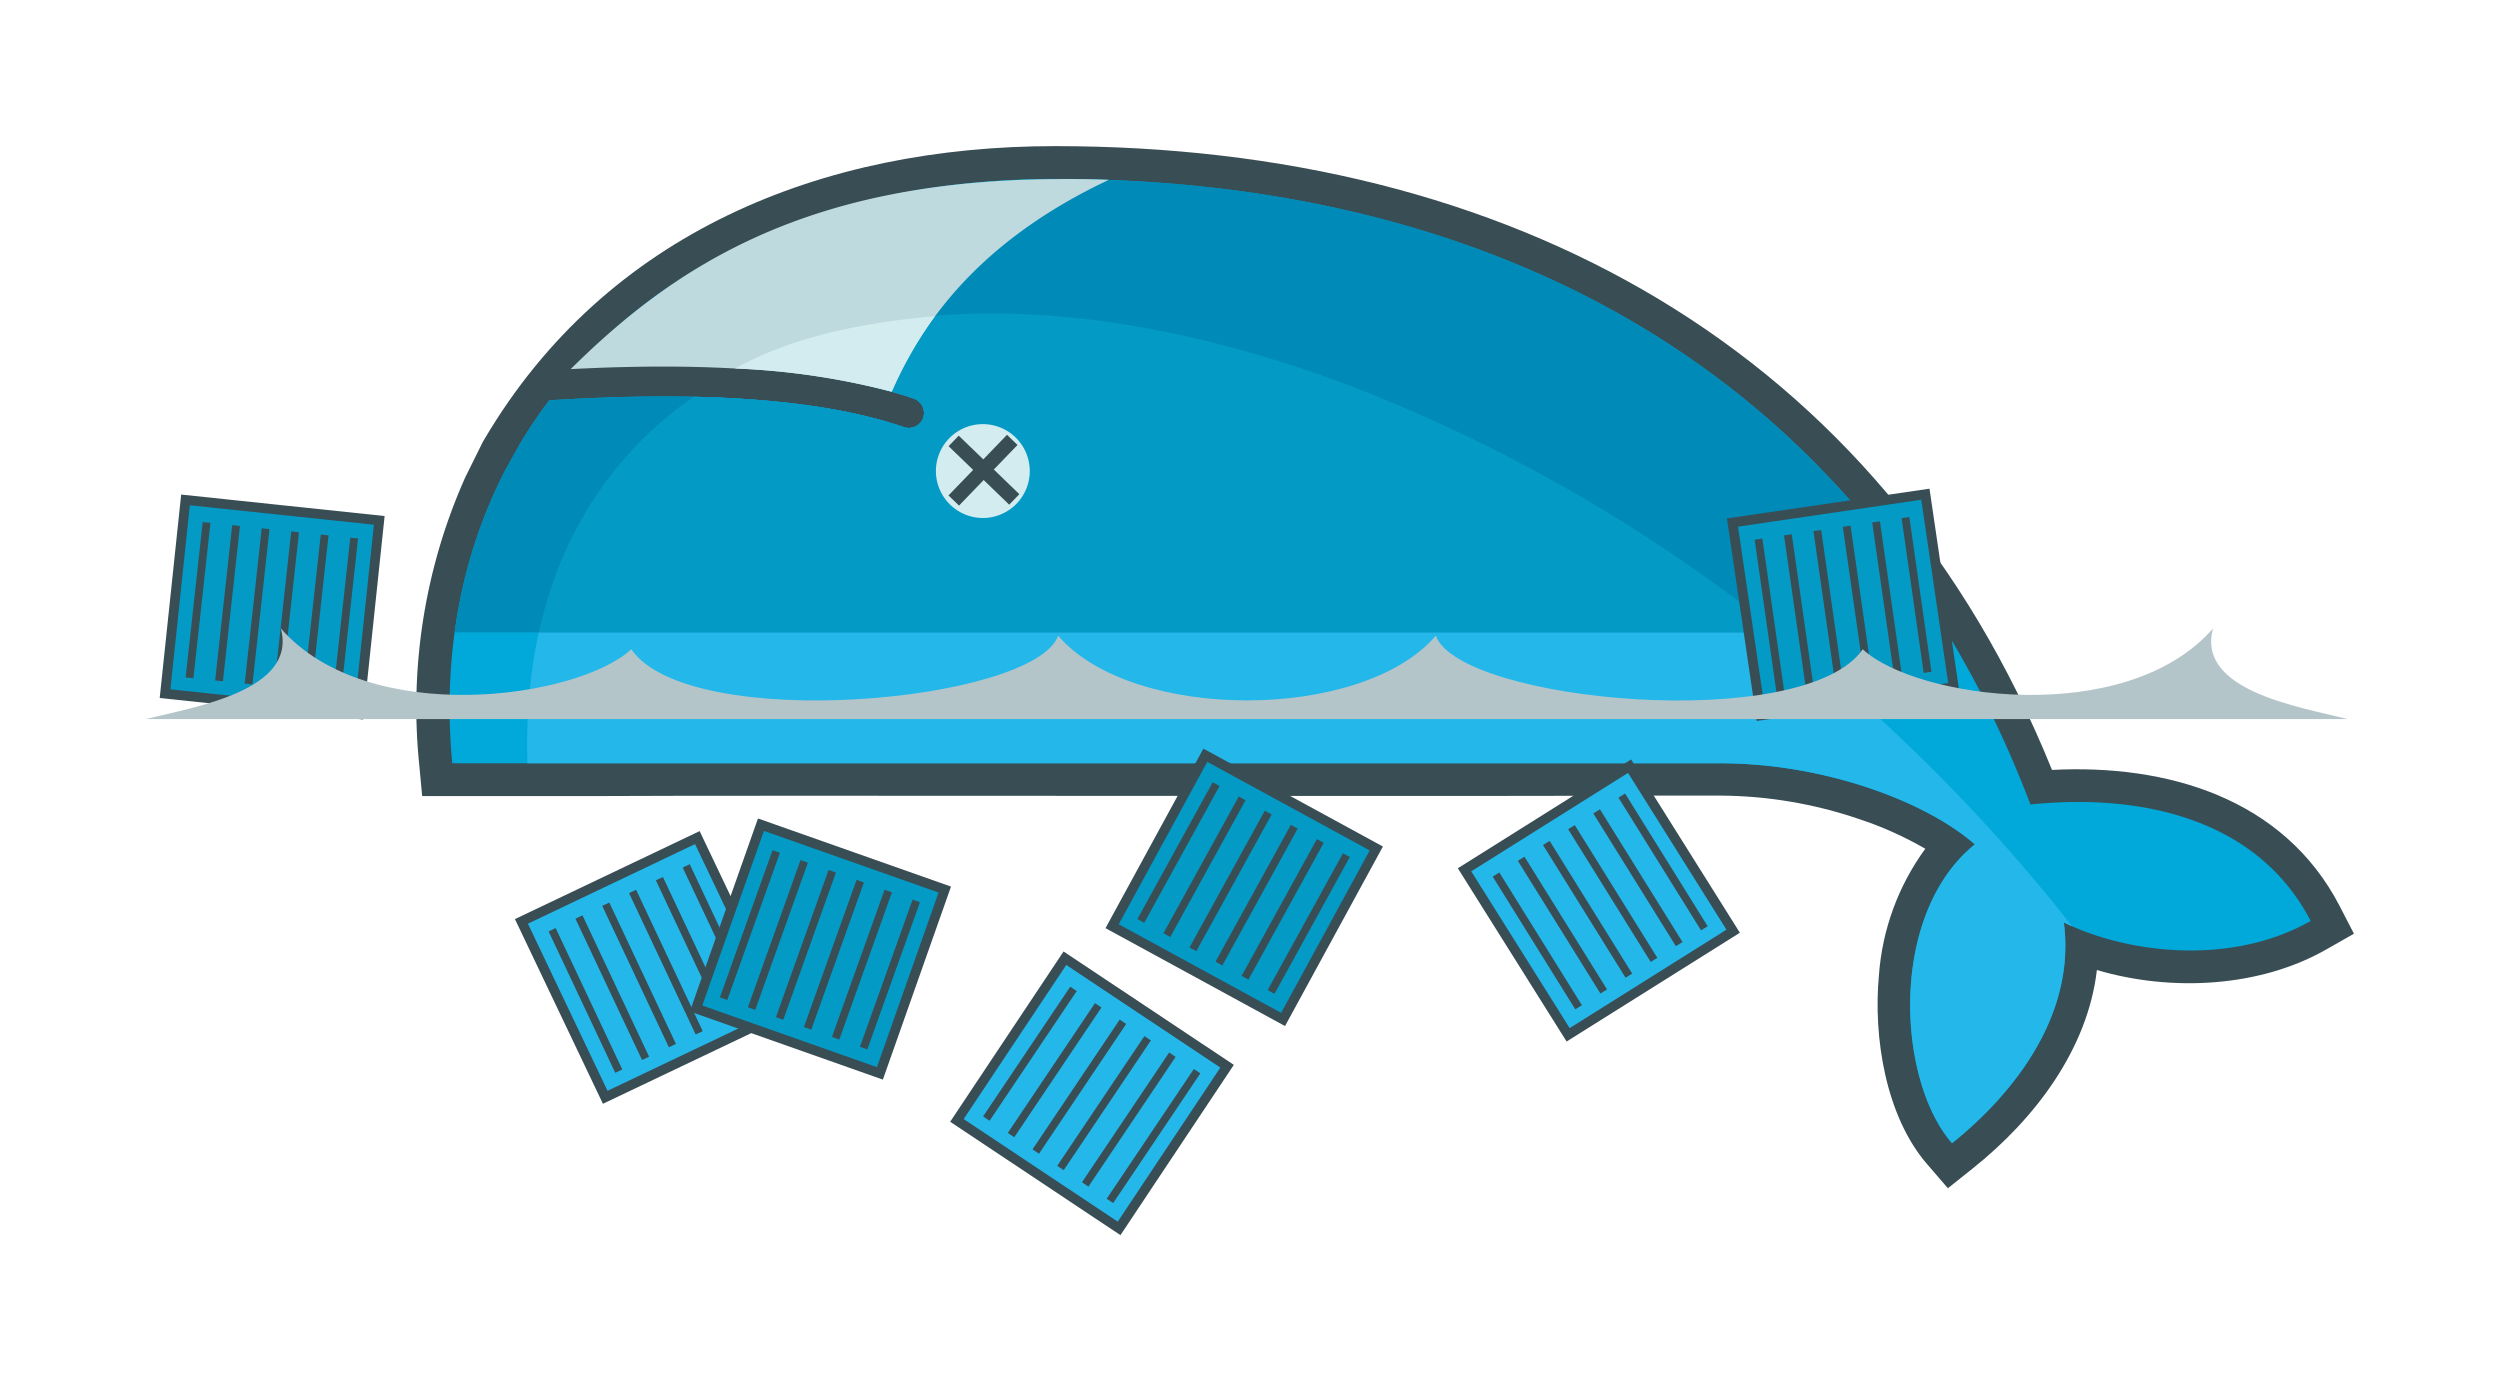 <?xml version="1.0" encoding="UTF-8" standalone="no"?>
<!-- Created with Inkscape (http://www.inkscape.org/) -->

<svg
   xmlns:dc="http://purl.org/dc/elements/1.1/"
   xmlns:cc="http://creativecommons.org/ns#"
   xmlns:rdf="http://www.w3.org/1999/02/22-rdf-syntax-ns#"
   xmlns:svg="http://www.w3.org/2000/svg"
   xmlns="http://www.w3.org/2000/svg"
   xmlns:sodipodi="http://sodipodi.sourceforge.net/DTD/sodipodi-0.dtd"
   xmlns:inkscape="http://www.inkscape.org/namespaces/inkscape"
   width="85.541mm"
   height="47.262mm"
   viewBox="0 0 85.541 47.262"
   version="1.1"
   id="svg8"
   inkscape:version="0.92.1 r15371"
   sodipodi:docname="docker-dead.svg">
  <defs
     id="defs2">
    <style
       id="style3680">.cls-1{fill:#394d54;}.cls-1,.cls-6,.cls-7,.cls-8{fill-rule:evenodd;}.cls-2{fill:#00a9d9;}.cls-3{fill:#24b7ea;}.cls-4{fill:#008ab7;}.cls-5{fill:#039ac5;}.cls-6{fill:#00abd2;}.cls-7{fill:#20c1ee;}.cls-10,.cls-8{fill:#d3ecf0;}.cls-9{fill:#bedadf;}</style>
  </defs>
  <sodipodi:namedview
     id="base"
     pagecolor="#ffffff"
     bordercolor="#666666"
     borderopacity="1.0"
     inkscape:pageopacity="0.0"
     inkscape:pageshadow="2"
     inkscape:zoom="1.4"
     inkscape:cx="76.519249"
     inkscape:cy="109.13405"
     inkscape:document-units="mm"
     inkscape:current-layer="layer1"
     showgrid="false"
     inkscape:window-width="1920"
     inkscape:window-height="1017"
     inkscape:window-x="-8"
     inkscape:window-y="-8"
     inkscape:window-maximized="1"
     fit-margin-left="5"
     fit-margin-top="5"
     fit-margin-bottom="5"
     fit-margin-right="5" />
  <g
     inkscape:label="Ebene 1"
     inkscape:groupmode="layer"
     id="layer1"
     transform="translate(-67.598,-64.433)">
    <path
       style="fill:#394d54;fill-rule:evenodd;stroke-width:0.265"
       inkscape:connector-curvature="0"
       id="outline"
       class="cls-1"
       d="m 123.055,91.656 h 3.426 c 1.6,0.011 3.189,0.279 4.704,0.794 0.796,0.261 1.563,0.604 2.289,1.024 -0.926,1.27 -1.476,2.774 -1.587,4.342 -0.196,2.095 0.23,4.823 1.662,6.464 l 0.699,0.81 0.849,-0.677 c 2.135,-1.701 3.932,-4.08 4.249,-6.789 2.574,0.759 5.601,0.587 7.866,-0.714 l 0.929,-0.529 -0.489,-0.947 c -1.918,-3.704 -5.924,-4.86 -9.842,-4.657 C 131.945,76.291 119.178,69.433 103.7,69.433 c -7.998,0 -15.346,2.966 -19.51,9.999 l -0.069,0.116 -0.609,1.228 c -1.379,3.099 -1.918,6.506 -1.564,9.88 l 0.095,1.016 h 5.794 c 5.687,-0.033 30.302,0.018 35.216,-0.016 z"
       sodipodi:nodetypes="cccccccccccccsccccccc" />
    <path
       id="path3687"
       d="m 138.215,95.995 c 0.455,3.5 -2.188,6.249 -3.826,7.554 -1.886,-2.164 -2.18,-7.834 0.781,-10.224 -1.651,-1.455 -5.133,-2.775 -8.7,-2.775 H 83.073 c -0.347,-3.691 0.307,-7.091 1.799,-10.001 l 0.495,-0.894 a 16.275,16.275 0 0 1 1.024,-1.524 v 0 q 2.678,-0.169 4.934,-0.122 v 0 c 2.958,0.066 5.371,0.41 7.202,1.04 a 0.529,0.529 0 0 0 0.661,-0.32 0.529,0.529 0 0 0 -0.32,-0.659 c -0.243,-0.085 -0.497,-0.161 -0.759,-0.235 v 0 a 22.775,22.775 0 0 0 -4.977,-0.794 c 0.116,0 -0.122,-0.019 -0.124,-0.019 l -0.222,-0.016 c -0.794,-0.045 -1.63,-0.053 -2.495,-0.053 -0.947,0 -1.879,0.019 -2.91,0.071 l -0.026,-0.016 c 3.617,-4.032 9.26,-6.448 16.359,-6.448 15.002,0 27.726,6.593 33.359,21.399 3.998,-0.407 7.84,0.603 9.588,3.987 -2.797,1.582 -6.376,1.074 -8.445,0.048 z"
       class="cls-2"
       inkscape:connector-curvature="0"
       style="fill:#00a9d9;stroke-width:0.265" />
    <path
       id="path3689"
       d="m 138.215,95.995 c 0.455,3.5 -2.188,6.249 -3.826,7.554 -1.886,-2.164 -2.18,-7.834 0.781,-10.224 -1.651,-1.455 -5.133,-2.775 -8.7,-2.775 H 85.645 c -0.177,-5.651 1.937,-9.943 5.681,-12.539 v 0 c 2.958,0.066 5.371,0.41 7.202,1.04 a 0.529,0.529 0 0 0 0.661,-0.32 0.529,0.529 0 0 0 -0.32,-0.659 c -0.243,-0.085 -0.497,-0.161 -0.759,-0.235 v 0 A 23.984,23.984 0 0 0 93,76.998 l -0.05,0.045 c 5.104,-2.596 12.507,-2.588 20.995,0.646 9.525,3.625 18.37,10.533 24.551,18.434 -0.093,-0.029 -0.185,-0.082 -0.28,-0.127 z"
       class="cls-3"
       inkscape:connector-curvature="0"
       style="fill:#24b7ea;stroke-width:0.265" />
    <path
       id="path3691"
       d="m 83.155,86.065 a 17.076,17.076 0 0 1 1.717,-5.517 l 0.495,-0.894 a 16.275,16.275 0 0 1 1.024,-1.524 q 2.678,-0.169 4.934,-0.122 c 2.958,0.066 5.371,0.41 7.202,1.04 a 0.529,0.529 0 0 0 0.661,-0.32 0.529,0.529 0 0 0 -0.32,-0.659 c -0.243,-0.085 -0.497,-0.161 -0.759,-0.235 v 0 A 23.998,23.998 0 0 0 93.008,77.011 h -0.265 c -0.794,-0.045 -1.622,-0.071 -2.487,-0.071 -0.947,0 -1.916,0.019 -2.958,0.071 3.617,-4.032 9.305,-6.458 16.404,-6.458 12.843,0 24.016,4.834 30.501,15.515 H 83.155 Z"
       class="cls-4"
       inkscape:connector-curvature="0"
       style="fill:#008ab7;stroke-width:0.265" />
    <path
       id="path3693"
       d="m 86.037,86.065 c 0.767,-3.471 2.614,-6.197 5.292,-8.054 2.958,0.066 5.371,0.41 7.202,1.04 a 0.529,0.529 0 0 0 0.661,-0.32 0.529,0.529 0 0 0 -0.32,-0.659 c -0.243,-0.085 -0.497,-0.161 -0.759,-0.235 v 0 A 24.355,24.355 0 0 0 92.971,77.016 C 98.075,74.418 105.457,74.458 113.945,77.688 a 55.562,55.562 0 0 1 14.51,8.377 z"
       class="cls-5"
       inkscape:connector-curvature="0"
       style="fill:#039ac5;fill-opacity:1;stroke-width:0.265" />
    <path
       style="fill:#d3ecf0;fill-rule:evenodd;stroke-width:0.265"
       inkscape:connector-curvature="0"
       class="cls-8"
       d="m 101.24,82.157 a 1.606,1.606 0 1 0 -1.619,-1.606 1.611,1.611 0 0 0 1.619,1.606"
       id="path3715" />
    <path
       style="fill:#bedadf;stroke-width:0.265"
       inkscape:connector-curvature="0"
       class="cls-9"
       d="m 105.544,70.584 c -4.008,1.886 -6.223,4.453 -7.435,7.252 a 25.032,25.032 0 0 0 -5.36,-0.794 q -1.177,-0.066 -2.474,-0.066 -1.498,0 -3.151,0.087 C 90.802,73.418 95.326,70.613 103.703,70.561 q 0.926,-0.011 1.841,0.024 z"
       id="path3721" />
    <path
       style="fill:#d3ecf0;stroke-width:0.265"
       inkscape:connector-curvature="0"
       class="cls-10"
       d="m 99.586,75.254 a 13.899,13.899 0 0 0 -1.476,2.582 25.059,25.059 0 0 0 -5.36,-0.794 c 1.429,-0.794 3.471,-1.495 6.837,-1.789 z"
       id="path3723" />
    <g
       id="g5002"
       transform="rotate(-25.471,187.248,105.019)">
      <rect
         y="53.057"
         x="99.231"
         height="6.667"
         width="6.667"
         id="rect3781-5"
         style="fill:#24b7ea;fill-opacity:1;stroke:#394d54;stroke-width:0.333;stroke-miterlimit:4;stroke-dasharray:none;stroke-opacity:1" />
      <g
         transform="matrix(0.667,0,0,0.667,45.328,16.89)"
         id="g4635-6">
        <path
           style="fill:none;stroke:#394d54;stroke-width:0.4;stroke-linecap:butt;stroke-linejoin:miter;stroke-miterlimit:4;stroke-dasharray:none;stroke-opacity:1"
           d="m 82.052,55.288 -0.033,8.018"
           id="path4588-45"
           inkscape:connector-curvature="0" />
        <path
           style="fill:none;stroke:#394d54;stroke-width:0.4;stroke-linecap:butt;stroke-linejoin:miter;stroke-miterlimit:4;stroke-dasharray:none;stroke-opacity:1"
           d="m 83.575,55.288 -0.033,8.018"
           id="path4588-5-3"
           inkscape:connector-curvature="0" />
        <path
           style="fill:none;stroke:#394d54;stroke-width:0.4;stroke-linecap:butt;stroke-linejoin:miter;stroke-miterlimit:4;stroke-dasharray:none;stroke-opacity:1"
           d="m 85.099,55.288 -0.033,8.018"
           id="path4588-2-8"
           inkscape:connector-curvature="0" />
        <path
           style="fill:none;stroke:#394d54;stroke-width:0.4;stroke-linecap:butt;stroke-linejoin:miter;stroke-miterlimit:4;stroke-dasharray:none;stroke-opacity:1"
           d="m 86.622,55.288 -0.033,8.018"
           id="path4588-6-9"
           inkscape:connector-curvature="0" />
        <path
           style="fill:none;stroke:#394d54;stroke-width:0.4;stroke-linecap:butt;stroke-linejoin:miter;stroke-miterlimit:4;stroke-dasharray:none;stroke-opacity:1"
           d="m 88.146,55.288 -0.033,8.018"
           id="path4588-4-9"
           inkscape:connector-curvature="0" />
        <path
           style="fill:none;stroke:#394d54;stroke-width:0.4;stroke-linecap:butt;stroke-linejoin:miter;stroke-miterlimit:4;stroke-dasharray:none;stroke-opacity:1"
           d="m 89.67,55.288 -0.033,8.018"
           id="path4588-62-4"
           inkscape:connector-curvature="0" />
      </g>
    </g>
    <g
       id="g4645-0"
       transform="matrix(0.629,0.222,-0.222,0.629,57.841,28.775)">
      <rect
         y="72.442"
         x="82.474"
         height="10"
         width="10"
         id="rect3781-7"
         style="fill:#039ac5;fill-opacity:1;stroke:#394d54;stroke-width:0.5;stroke-miterlimit:4;stroke-dasharray:none;stroke-opacity:1" />
      <g
         transform="translate(1.619,18.192)"
         id="g4635-9">
        <path
           style="fill:none;stroke:#394d54;stroke-width:0.4;stroke-linecap:butt;stroke-linejoin:miter;stroke-miterlimit:4;stroke-dasharray:none;stroke-opacity:1"
           d="m 82.052,55.288 -0.033,8.018"
           id="path4588-454"
           inkscape:connector-curvature="0" />
        <path
           style="fill:none;stroke:#394d54;stroke-width:0.4;stroke-linecap:butt;stroke-linejoin:miter;stroke-miterlimit:4;stroke-dasharray:none;stroke-opacity:1"
           d="m 83.575,55.288 -0.033,8.018"
           id="path4588-5-1"
           inkscape:connector-curvature="0" />
        <path
           style="fill:none;stroke:#394d54;stroke-width:0.4;stroke-linecap:butt;stroke-linejoin:miter;stroke-miterlimit:4;stroke-dasharray:none;stroke-opacity:1"
           d="m 85.099,55.288 -0.033,8.018"
           id="path4588-2-84"
           inkscape:connector-curvature="0" />
        <path
           style="fill:none;stroke:#394d54;stroke-width:0.4;stroke-linecap:butt;stroke-linejoin:miter;stroke-miterlimit:4;stroke-dasharray:none;stroke-opacity:1"
           d="m 86.622,55.288 -0.033,8.018"
           id="path4588-6-5"
           inkscape:connector-curvature="0" />
        <path
           style="fill:none;stroke:#394d54;stroke-width:0.4;stroke-linecap:butt;stroke-linejoin:miter;stroke-miterlimit:4;stroke-dasharray:none;stroke-opacity:1"
           d="m 88.146,55.288 -0.033,8.018"
           id="path4588-4-2"
           inkscape:connector-curvature="0" />
        <path
           style="fill:none;stroke:#394d54;stroke-width:0.4;stroke-linecap:butt;stroke-linejoin:miter;stroke-miterlimit:4;stroke-dasharray:none;stroke-opacity:1"
           d="m 89.67,55.288 -0.033,8.018"
           id="path4588-62-5"
           inkscape:connector-curvature="0" />
      </g>
    </g>
    <g
       id="g5002-5"
       transform="rotate(27.327,4.385,85.782)">
      <g
         id="g5342"
         transform="rotate(6.333,124.544,41.996)">
        <rect
           style="fill:#24b7ea;fill-opacity:1;stroke:#394d54;stroke-width:0.333;stroke-miterlimit:4;stroke-dasharray:none;stroke-opacity:1"
           id="rect3781-5-1"
           width="6.667"
           height="6.667"
           x="99.231"
           y="53.057" />
        <g
           id="g4635-6-2"
           transform="matrix(0.667,0,0,0.667,45.328,16.89)">
          <path
             inkscape:connector-curvature="0"
             id="path4588-45-3"
             d="m 82.052,55.288 -0.033,8.018"
             style="fill:none;stroke:#394d54;stroke-width:0.4;stroke-linecap:butt;stroke-linejoin:miter;stroke-miterlimit:4;stroke-dasharray:none;stroke-opacity:1" />
          <path
             inkscape:connector-curvature="0"
             id="path4588-5-3-2"
             d="m 83.575,55.288 -0.033,8.018"
             style="fill:none;stroke:#394d54;stroke-width:0.4;stroke-linecap:butt;stroke-linejoin:miter;stroke-miterlimit:4;stroke-dasharray:none;stroke-opacity:1" />
          <path
             inkscape:connector-curvature="0"
             id="path4588-2-8-8"
             d="m 85.099,55.288 -0.033,8.018"
             style="fill:none;stroke:#394d54;stroke-width:0.4;stroke-linecap:butt;stroke-linejoin:miter;stroke-miterlimit:4;stroke-dasharray:none;stroke-opacity:1" />
          <path
             inkscape:connector-curvature="0"
             id="path4588-6-9-9"
             d="m 86.622,55.288 -0.033,8.018"
             style="fill:none;stroke:#394d54;stroke-width:0.4;stroke-linecap:butt;stroke-linejoin:miter;stroke-miterlimit:4;stroke-dasharray:none;stroke-opacity:1" />
          <path
             inkscape:connector-curvature="0"
             id="path4588-4-9-2"
             d="m 88.146,55.288 -0.033,8.018"
             style="fill:none;stroke:#394d54;stroke-width:0.4;stroke-linecap:butt;stroke-linejoin:miter;stroke-miterlimit:4;stroke-dasharray:none;stroke-opacity:1" />
          <path
             inkscape:connector-curvature="0"
             id="path4588-62-4-4"
             d="m 89.67,55.288 -0.033,8.018"
             style="fill:none;stroke:#394d54;stroke-width:0.4;stroke-linecap:butt;stroke-linejoin:miter;stroke-miterlimit:4;stroke-dasharray:none;stroke-opacity:1" />
        </g>
      </g>
    </g>
    <g
       id="g4645-0-7"
       transform="matrix(0.585,0.319,-0.319,0.585,83.702,21.587)">
      <rect
         y="72.442"
         x="82.474"
         height="10"
         width="10"
         id="rect3781-7-2"
         style="fill:#039ac5;fill-opacity:1;stroke:#394d54;stroke-width:0.5;stroke-miterlimit:4;stroke-dasharray:none;stroke-opacity:1" />
      <g
         transform="translate(1.619,18.192)"
         id="g4635-9-5">
        <path
           style="fill:none;stroke:#394d54;stroke-width:0.4;stroke-linecap:butt;stroke-linejoin:miter;stroke-miterlimit:4;stroke-dasharray:none;stroke-opacity:1"
           d="m 82.052,55.288 -0.033,8.018"
           id="path4588-454-1"
           inkscape:connector-curvature="0" />
        <path
           style="fill:none;stroke:#394d54;stroke-width:0.4;stroke-linecap:butt;stroke-linejoin:miter;stroke-miterlimit:4;stroke-dasharray:none;stroke-opacity:1"
           d="m 83.575,55.288 -0.033,8.018"
           id="path4588-5-1-3"
           inkscape:connector-curvature="0" />
        <path
           style="fill:none;stroke:#394d54;stroke-width:0.4;stroke-linecap:butt;stroke-linejoin:miter;stroke-miterlimit:4;stroke-dasharray:none;stroke-opacity:1"
           d="m 85.099,55.288 -0.033,8.018"
           id="path4588-2-84-6"
           inkscape:connector-curvature="0" />
        <path
           style="fill:none;stroke:#394d54;stroke-width:0.4;stroke-linecap:butt;stroke-linejoin:miter;stroke-miterlimit:4;stroke-dasharray:none;stroke-opacity:1"
           d="m 86.622,55.288 -0.033,8.018"
           id="path4588-6-5-2"
           inkscape:connector-curvature="0" />
        <path
           style="fill:none;stroke:#394d54;stroke-width:0.4;stroke-linecap:butt;stroke-linejoin:miter;stroke-miterlimit:4;stroke-dasharray:none;stroke-opacity:1"
           d="m 88.146,55.288 -0.033,8.018"
           id="path4588-4-2-0"
           inkscape:connector-curvature="0" />
        <path
           style="fill:none;stroke:#394d54;stroke-width:0.4;stroke-linecap:butt;stroke-linejoin:miter;stroke-miterlimit:4;stroke-dasharray:none;stroke-opacity:1"
           d="m 89.67,55.288 -0.033,8.018"
           id="path4588-62-5-4"
           inkscape:connector-curvature="0" />
      </g>
    </g>
    <g
       id="g5002-53"
       transform="rotate(-32.123,179.912,41.535)">
      <rect
         y="53.057"
         x="99.231"
         height="6.667"
         width="6.667"
         id="rect3781-5-8"
         style="fill:#24b7ea;fill-opacity:1;stroke:#394d54;stroke-width:0.333;stroke-miterlimit:4;stroke-dasharray:none;stroke-opacity:1" />
      <g
         transform="matrix(0.667,0,0,0.667,45.328,16.89)"
         id="g4635-6-21">
        <path
           style="fill:none;stroke:#394d54;stroke-width:0.4;stroke-linecap:butt;stroke-linejoin:miter;stroke-miterlimit:4;stroke-dasharray:none;stroke-opacity:1"
           d="m 82.052,55.288 -0.033,8.018"
           id="path4588-45-6"
           inkscape:connector-curvature="0" />
        <path
           style="fill:none;stroke:#394d54;stroke-width:0.4;stroke-linecap:butt;stroke-linejoin:miter;stroke-miterlimit:4;stroke-dasharray:none;stroke-opacity:1"
           d="m 83.575,55.288 -0.033,8.018"
           id="path4588-5-3-7"
           inkscape:connector-curvature="0" />
        <path
           style="fill:none;stroke:#394d54;stroke-width:0.4;stroke-linecap:butt;stroke-linejoin:miter;stroke-miterlimit:4;stroke-dasharray:none;stroke-opacity:1"
           d="m 85.099,55.288 -0.033,8.018"
           id="path4588-2-8-1"
           inkscape:connector-curvature="0" />
        <path
           style="fill:none;stroke:#394d54;stroke-width:0.4;stroke-linecap:butt;stroke-linejoin:miter;stroke-miterlimit:4;stroke-dasharray:none;stroke-opacity:1"
           d="m 86.622,55.288 -0.033,8.018"
           id="path4588-6-9-4"
           inkscape:connector-curvature="0" />
        <path
           style="fill:none;stroke:#394d54;stroke-width:0.4;stroke-linecap:butt;stroke-linejoin:miter;stroke-miterlimit:4;stroke-dasharray:none;stroke-opacity:1"
           d="m 88.146,55.288 -0.033,8.018"
           id="path4588-4-9-9"
           inkscape:connector-curvature="0" />
        <path
           style="fill:none;stroke:#394d54;stroke-width:0.4;stroke-linecap:butt;stroke-linejoin:miter;stroke-miterlimit:4;stroke-dasharray:none;stroke-opacity:1"
           d="m 89.67,55.288 -0.033,8.018"
           id="path4588-62-4-7"
           inkscape:connector-curvature="0" />
      </g>
    </g>
    <g
       id="g4645-0-3"
       transform="matrix(0.66,-0.097,0.097,0.66,65.418,42.501)">
      <rect
         y="72.442"
         x="82.474"
         height="10"
         width="10"
         id="rect3781-7-4"
         style="fill:#039ac5;fill-opacity:1;stroke:#394d54;stroke-width:0.5;stroke-miterlimit:4;stroke-dasharray:none;stroke-opacity:1" />
      <g
         transform="translate(1.619,18.192)"
         id="g4635-9-54">
        <path
           style="fill:none;stroke:#394d54;stroke-width:0.4;stroke-linecap:butt;stroke-linejoin:miter;stroke-miterlimit:4;stroke-dasharray:none;stroke-opacity:1"
           d="m 82.052,55.288 -0.033,8.018"
           id="path4588-454-9"
           inkscape:connector-curvature="0" />
        <path
           style="fill:none;stroke:#394d54;stroke-width:0.4;stroke-linecap:butt;stroke-linejoin:miter;stroke-miterlimit:4;stroke-dasharray:none;stroke-opacity:1"
           d="m 83.575,55.288 -0.033,8.018"
           id="path4588-5-1-5"
           inkscape:connector-curvature="0" />
        <path
           style="fill:none;stroke:#394d54;stroke-width:0.4;stroke-linecap:butt;stroke-linejoin:miter;stroke-miterlimit:4;stroke-dasharray:none;stroke-opacity:1"
           d="m 85.099,55.288 -0.033,8.018"
           id="path4588-2-84-65"
           inkscape:connector-curvature="0" />
        <path
           style="fill:none;stroke:#394d54;stroke-width:0.4;stroke-linecap:butt;stroke-linejoin:miter;stroke-miterlimit:4;stroke-dasharray:none;stroke-opacity:1"
           d="m 86.622,55.288 -0.033,8.018"
           id="path4588-6-5-6"
           inkscape:connector-curvature="0" />
        <path
           style="fill:none;stroke:#394d54;stroke-width:0.4;stroke-linecap:butt;stroke-linejoin:miter;stroke-miterlimit:4;stroke-dasharray:none;stroke-opacity:1"
           d="m 88.146,55.288 -0.033,8.018"
           id="path4588-4-2-5"
           inkscape:connector-curvature="0" />
        <path
           style="fill:none;stroke:#394d54;stroke-width:0.4;stroke-linecap:butt;stroke-linejoin:miter;stroke-miterlimit:4;stroke-dasharray:none;stroke-opacity:1"
           d="m 89.67,55.288 -0.033,8.018"
           id="path4588-62-5-9"
           inkscape:connector-curvature="0" />
      </g>
    </g>
    <g
       id="g4645"
       transform="matrix(0.663,0.07,-0.07,0.663,24.336,27.736)">
      <rect
         y="72.442"
         x="82.474"
         height="10"
         width="10"
         id="rect3781"
         style="fill:#039ac5;fill-opacity:1;stroke:#394d54;stroke-width:0.5;stroke-miterlimit:4;stroke-dasharray:none;stroke-opacity:1" />
      <g
         transform="translate(1.619,18.192)"
         id="g4635">
        <path
           style="fill:none;stroke:#394d54;stroke-width:0.4;stroke-linecap:butt;stroke-linejoin:miter;stroke-miterlimit:4;stroke-dasharray:none;stroke-opacity:1"
           d="m 82.052,55.288 -0.033,8.018"
           id="path4588"
           inkscape:connector-curvature="0" />
        <path
           style="fill:none;stroke:#394d54;stroke-width:0.4;stroke-linecap:butt;stroke-linejoin:miter;stroke-miterlimit:4;stroke-dasharray:none;stroke-opacity:1"
           d="m 83.575,55.288 -0.033,8.018"
           id="path4588-5"
           inkscape:connector-curvature="0" />
        <path
           style="fill:none;stroke:#394d54;stroke-width:0.4;stroke-linecap:butt;stroke-linejoin:miter;stroke-miterlimit:4;stroke-dasharray:none;stroke-opacity:1"
           d="m 85.099,55.288 -0.033,8.018"
           id="path4588-2"
           inkscape:connector-curvature="0" />
        <path
           style="fill:none;stroke:#394d54;stroke-width:0.4;stroke-linecap:butt;stroke-linejoin:miter;stroke-miterlimit:4;stroke-dasharray:none;stroke-opacity:1"
           d="m 86.622,55.288 -0.033,8.018"
           id="path4588-6"
           inkscape:connector-curvature="0" />
        <path
           style="fill:none;stroke:#394d54;stroke-width:0.4;stroke-linecap:butt;stroke-linejoin:miter;stroke-miterlimit:4;stroke-dasharray:none;stroke-opacity:1"
           d="m 88.146,55.288 -0.033,8.018"
           id="path4588-4"
           inkscape:connector-curvature="0" />
        <path
           style="fill:none;stroke:#394d54;stroke-width:0.4;stroke-linecap:butt;stroke-linejoin:miter;stroke-miterlimit:4;stroke-dasharray:none;stroke-opacity:1"
           d="m 89.67,55.288 -0.033,8.018"
           id="path4588-62"
           inkscape:connector-curvature="0" />
      </g>
    </g>
    <path
       style="fill:#b4c5ca;fill-rule:evenodd;stroke-width:0.265;fill-opacity:1"
       inkscape:connector-curvature="0"
       class="cls-1"
       d="m 72.598,89.036 h 75.327 c -1.64,-0.413 -5.191,-0.971 -4.604,-3.101 -2.99,3.424 -10.176,2.402 -11.986,0.714 -2.021,2.91 -13.787,1.802 -14.608,-0.463 -2.535,2.95 -10.388,2.95 -12.922,0 -0.82,2.265 -12.586,3.371 -14.608,0.463 -1.815,1.688 -8.996,2.709 -11.991,-0.714 0.579,2.133 -2.969,2.688 -4.609,3.101"
       id="path3719" />
    <g
       id="g5332"
       transform="rotate(43.049,91.896,52.485)">
      <path
         inkscape:connector-curvature="0"
         id="path5313"
         d="m 117.881,65.159 -0.047,2.882"
         style="fill:none;stroke:#394d54;stroke-width:0.5;stroke-linecap:butt;stroke-linejoin:miter;stroke-miterlimit:4;stroke-dasharray:none;stroke-opacity:1" />
      <path
         inkscape:connector-curvature="0"
         id="path5313-6"
         d="m 119.322,66.6 -2.882,-0.047"
         style="fill:none;stroke:#394d54;stroke-width:0.5;stroke-linecap:butt;stroke-linejoin:miter;stroke-miterlimit:4;stroke-dasharray:none;stroke-opacity:1" />
    </g>
  </g>
</svg>
